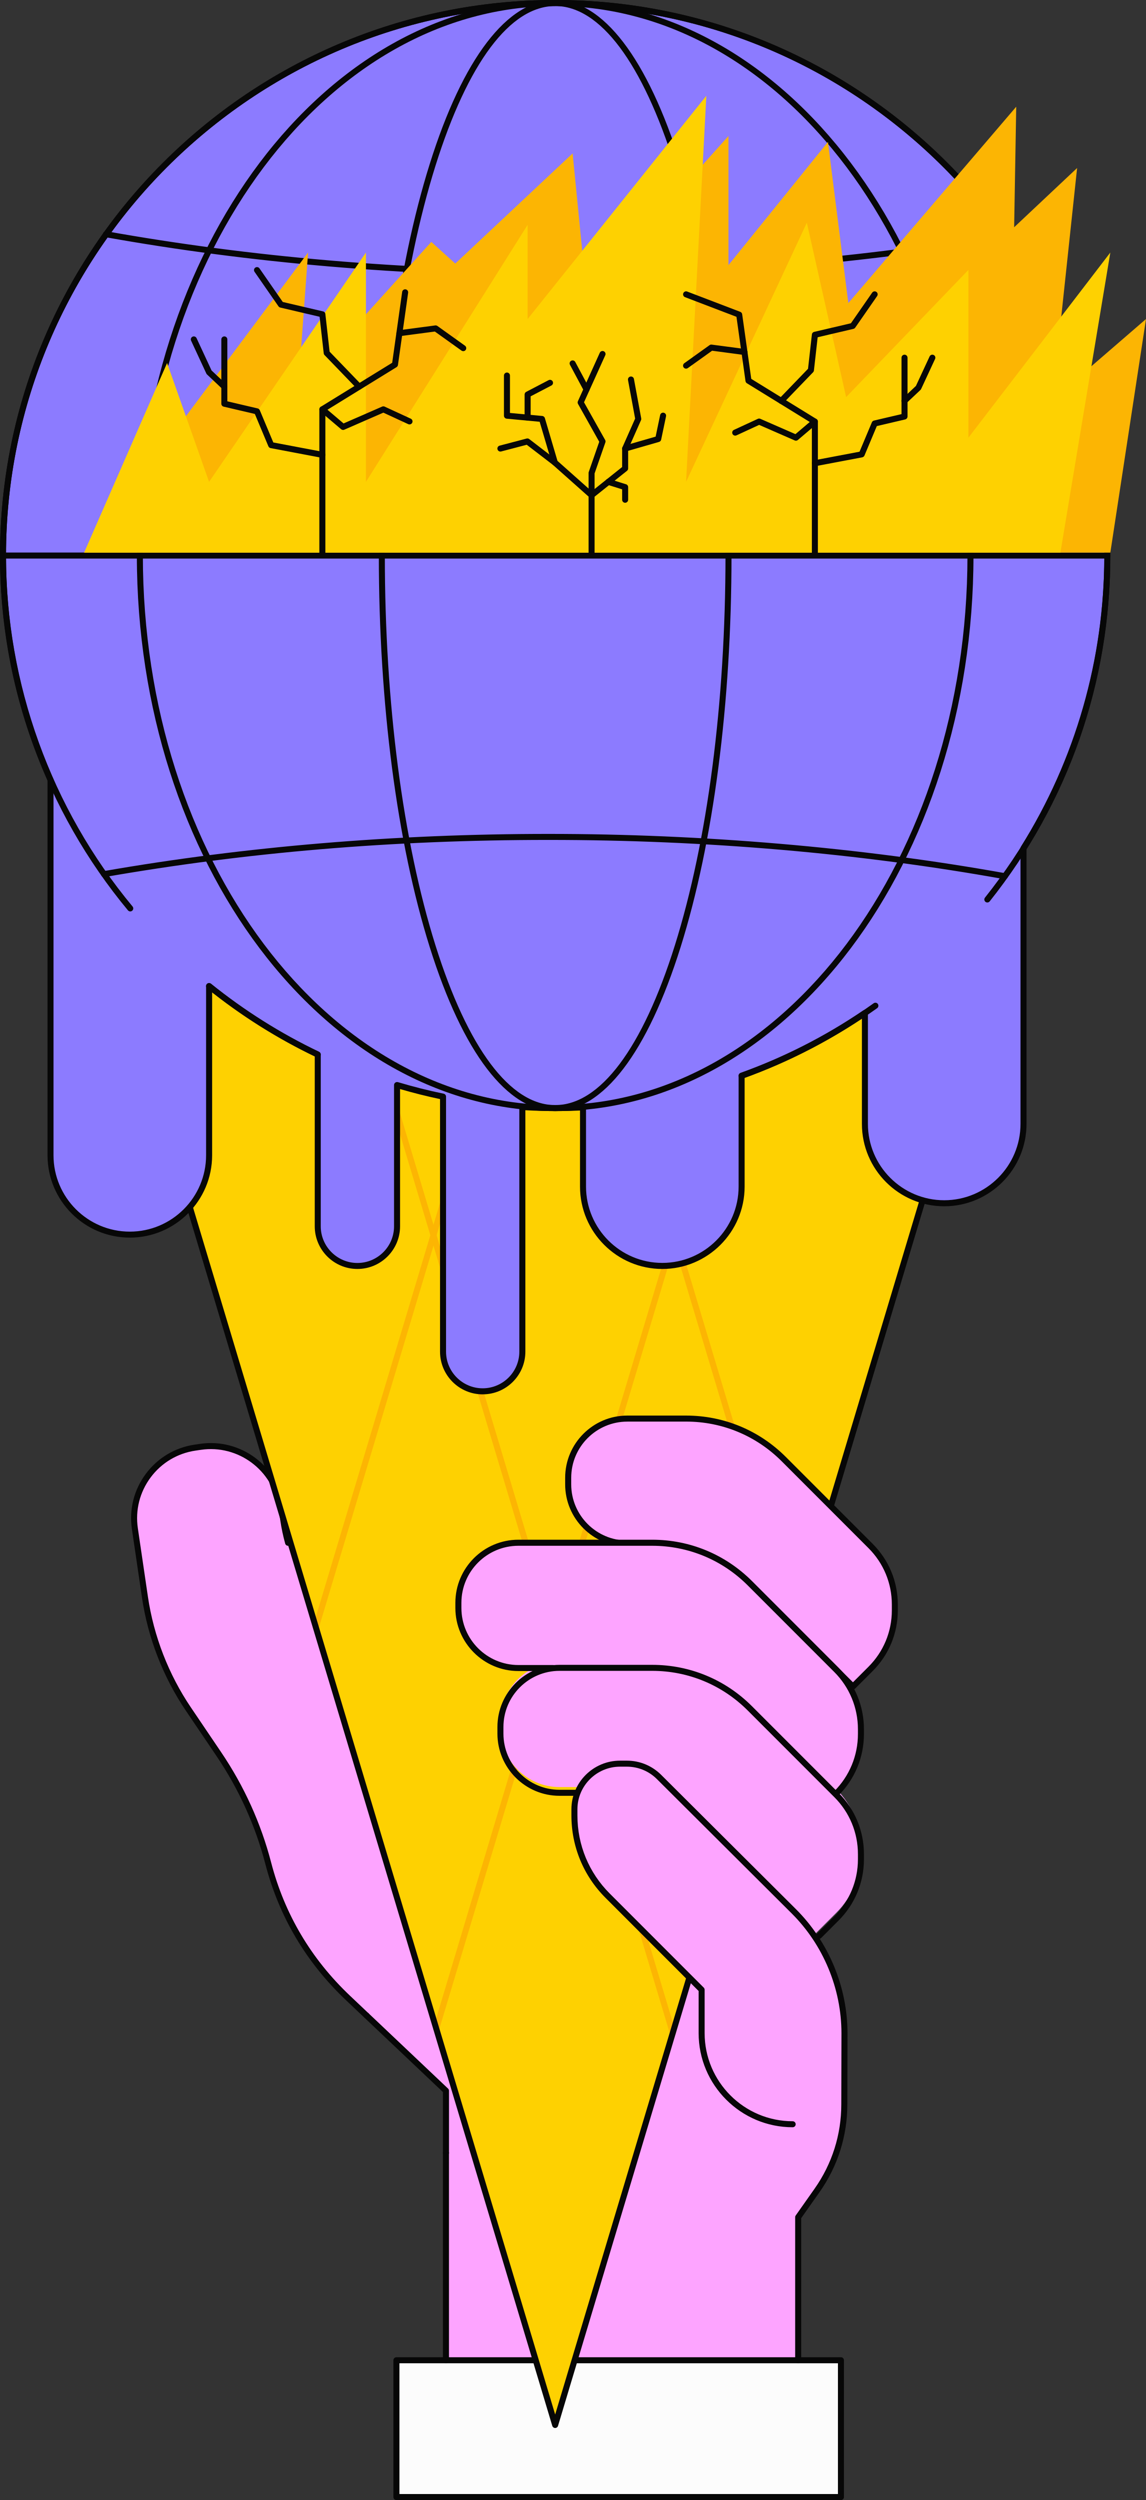 <svg xmlns="http://www.w3.org/2000/svg" width="495.4" height="1080" viewBox="0 0 495.4 1080"><rect x="0" y="0" width="495.4" height="1080" fill="#333333" stroke="none"/><g id="a"/><g id="b"><g id="c"><g id="d"><g><path d="M58.3 660.35l4.35 29.57c2.55 17.34 8.97 33.88 18.79 48.39l13.13 19.41c9.75 14.42 17.01 30.36 21.39 47.2 4.13 15.87 13.22 38.05 34.47 58.17l60.77 57.53-26.01-176.79-40.48-41.96c-11.97-12.41-19.76-28.26-22.27-45.32l-.81-5.52c-2.48-16.85-18.15-28.5-35-26.02l-2.32.34c-16.85 2.48-28.5 18.15-26.02 35z" fill="#fda4ff"/><path d="M193 884.55v135.05h152.04v-61.8l8.15-11.56c7.67-10.88 11.79-23.86 11.79-37.18v-24.51l-68.12-53.79-103.86 53.79z" fill="#fda4ff"/><g><path d="M171.37 1019.6h192.16v59.1H171.37z" fill="#fcfcfc"/><path d="M363.53 1080H171.37c-.72.0-1.3-.58-1.3-1.3v-59.1c0-.72.58-1.3 1.3-1.3h192.16c.72.0 1.3.58 1.3 1.3v59.1c0 .72-.58 1.3-1.3 1.3zm-190.86-2.6h189.56v-56.49H172.67v56.49z" fill="#070707"/></g><path d="M192.78 931.35c-.72.0-1.3-.58-1.3-1.3v-26.3l-33.91-32.11c-.52-.49-.54-1.32-.05-1.84.49-.52 1.32-.54 1.84-.05l34.32 32.49c.26.25.41.59.41.94v26.86c0 .72-.58 1.3-1.3 1.3z" fill="#070707"/><path d="M192.78 1020.9c-.72.0-1.3-.58-1.3-1.3v-89.56c0-.72.58-1.3 1.3-1.3s1.3.58 1.3 1.3v89.56c0 .72-.58 1.3-1.3 1.3z" fill="#070707"/><path d="M158.46 872c-.32.0-.64-.12-.89-.36l-8.03-7.6c-17.2-16.29-28.92-36.07-34.83-58.79-4.33-16.66-11.47-32.41-21.21-46.8l-13.13-19.41c-9.87-14.59-16.44-31.51-19-48.93l-4.35-29.57c-1.25-8.49.88-16.96 6.01-23.85 5.12-6.89 12.62-11.37 21.11-12.62l2.32-.34c17.53-2.58 33.89 9.59 36.47 27.12l.81 5.52c.48 3.28 1.17 6.56 2.05 9.75.19.69-.22 1.41-.91 1.6-.69.19-1.41-.22-1.6-.91-.91-3.29-1.62-6.68-2.12-10.06l-.81-5.52c-2.37-16.11-17.41-27.29-33.52-24.92l-2.32.34c-7.81 1.15-14.7 5.27-19.4 11.6-4.71 6.33-6.67 14.12-5.52 21.92l4.35 29.57c2.51 17.04 8.93 33.59 18.58 47.85l13.13 19.41c9.9 14.64 17.16 30.66 21.57 47.6 5.79 22.24 17.26 41.61 34.1 57.55l8.03 7.6c.52.49.54 1.32.05 1.84-.26.27-.6.41-.94.41z" fill="#070707"/></g><g><g><path d="M239.99 1047.56l196.7-655.18H43.29L239.99 1047.56z" fill="#fed101"/><path d="M188.59 877.65c-.12.0-.25-.02-.37-.06-.69-.21-1.08-.93-.87-1.62l149.2-496.98c.21-.69.93-1.08 1.62-.87.69.21 1.08.93.87 1.62l-149.2 496.98c-.17.56-.69.93-1.25.93z" fill="#fcb503"/><path d="M136.54 704.27c-.12.0-.25-.02-.37-.06-.69-.21-1.08-.93-.87-1.62l97.15-323.6c.21-.69.93-1.08 1.62-.87.69.21 1.08.93.87 1.62l-97.15 323.6c-.17.56-.69.93-1.25.93z" fill="#fcb503"/><path d="M290.84 879.48c-.56.0-1.08-.36-1.25-.93L139.84 379.74c-.21-.69.18-1.41.87-1.62s1.41.18 1.62.87l149.75 498.81c.21.69-.18 1.41-.87 1.62-.12.04-.25.06-.37.06z" fill="#fcb503"/><path d="M342.89 706.1c-.56.0-1.08-.36-1.25-.93l-97.7-325.43c-.21-.69.18-1.41.87-1.62.69-.21 1.41.18 1.62.87l97.7 325.43c.21.69-.18 1.41-.87 1.62-.12.04-.25.06-.37.06z" fill="#fcb503"/><path d="M239.99 1048.87c-.57.0-1.08-.38-1.25-.93L42.05 392.75c-.12-.39-.04-.82.2-1.15.25-.33.63-.52 1.04-.52h393.4c.41.0.8.19 1.04.52.25.33.32.76.2 1.15l-196.7 655.19c-.17.55-.67.93-1.25.93zM45.04 393.68l194.95 649.36L434.94 393.68H45.04z" fill="#070707"/></g><g><path d="M478.68 239.99C478.68 108.17 371.81 1.3 239.99 1.3S1.3 108.17 1.3 239.99c0 34.52 7.34 67.33 20.53 96.96v162.12c0 18.93 15.35 34.28 34.28 34.28h0c18.93.0 34.28-15.35 34.28-34.28v-73.1c14.38 11.58 30.12 21.53 46.96 29.57v74.21c0 9.47 7.67 17.14 17.14 17.14s17.14-7.67 17.14-17.14v-61.02c6.52 1.94 13.15 3.63 19.88 5.02v110.16c0 9.47 7.67 17.14 17.14 17.14s17.14-7.67 17.14-17.14v-105.67c4.7.28 9.43.43 14.19.43 4.04.0 8.05-.1 12.03-.3v34.23c0 18.93 15.35 34.28 34.28 34.28h0c18.93.0 34.28-15.35 34.28-34.28v-47.89c19-6.81 36.89-15.96 53.31-27.11v47.92c0 18.93 15.35 34.28 34.28 34.28h0c18.93.0 34.28-15.35 34.28-34.28v-119.09c22.95-36.67 36.23-80 36.23-126.45z" fill="#8c7bff"/><path d="M208.66 602.35c-10.17.0-18.44-8.27-18.44-18.44v-109.11c-5.72-1.21-11.52-2.66-17.28-4.34v59.28c0 10.17-8.27 18.44-18.44 18.44s-18.44-8.27-18.44-18.44v-73.39c-15.69-7.55-30.6-16.86-44.36-27.69v70.4c0 19.62-15.96 35.58-35.58 35.58s-35.58-15.96-35.58-35.58v-161.85C6.91 306.52.0 273.81.0 239.99.0 107.66 107.66.0 239.99.0s239.99 107.66 239.99 239.99c0 44.98-12.52 88.82-36.23 126.82v118.71c0 19.62-15.96 35.58-35.58 35.58s-35.58-15.96-35.58-35.58v-45.48c-15.83 10.51-32.87 19.11-50.7 25.58v46.98c0 19.62-15.96 35.58-35.58 35.58s-35.58-15.96-35.58-35.58v-32.87c-3.59.16-7.2.24-10.73.24-4.13.0-8.46-.12-12.89-.36V583.9c0 10.17-8.27 18.44-18.44 18.44zm-37.02-134.93c.12.0.25.02.37.05 6.59 1.97 13.24 3.65 19.77 4.99.6.12 1.04.66 1.04 1.27v110.16c0 8.73 7.11 15.84 15.84 15.84s15.84-7.11 15.84-15.84v-105.67c0-.36.15-.7.41-.95.26-.25.62-.37.97-.35 4.86.28 9.61.43 14.12.43 3.94.0 7.97-.1 11.97-.3.35-.01.7.11.96.36.26.25.4.59.4.94v34.23c0 18.18 14.79 32.98 32.98 32.98s32.98-14.79 32.98-32.98v-47.89c0-.55.35-1.04.86-1.22 18.71-6.71 36.55-15.78 53.01-26.96.4-.27.91-.3 1.34-.07.43.23.69.67.69 1.15v47.92c0 18.18 14.79 32.98 32.98 32.98s32.98-14.79 32.98-32.98v-119.09c0-.24.07-.48.2-.69 23.57-37.66 36.03-81.15 36.03-125.76C477.37 109.09 370.88 2.6 239.99 2.6S2.6 109.09 2.6 239.99c0 33.55 6.87 65.99 20.42 96.43.07.17.11.35.11.53v162.12c0 18.18 14.79 32.98 32.98 32.98s32.98-14.79 32.98-32.98v-73.1c0-.5.29-.96.74-1.17.45-.22.99-.15 1.38.16 14.4 11.6 30.11 21.49 46.71 29.41.45.22.74.67.74 1.17v74.21c0 8.73 7.11 15.84 15.84 15.84s15.84-7.11 15.84-15.84v-61.02c0-.41.19-.8.52-1.04.23-.17.5-.26.78-.26z" fill="#070707"/><path d="M56.31 393.73c-.37.0-.74-.16-1-.47C19.64 350.33.0 295.9.0 239.99.0 107.66 107.66.0 239.99.0s239.99 107.66 239.99 239.99c0 54.89-18.04 106.55-52.15 149.39-.45.56-1.27.65-1.83.21-.56-.45-.66-1.27-.21-1.83 33.75-42.38 51.59-93.48 51.59-147.77C477.38 109.09 370.88 2.6 239.99 2.6S2.6 109.09 2.6 239.99c0 55.3 19.43 109.15 54.71 151.61.46.55.38 1.37-.17 1.83-.24.2-.54.3-.83.3z" fill="#070707"/><path d="M137.35 456.84c-.19.0-.38-.04-.56-.13-16.8-8.01-32.69-18.01-47.23-29.72-.56-.45-.65-1.27-.2-1.83.45-.56 1.27-.65 1.83-.2 14.38 11.58 30.1 21.48 46.71 29.4.65.31.92 1.09.61 1.73-.22.47-.69.74-1.17.74z" fill="#070707"/><path d="M320.59 466.03c-.53.0-1.03-.33-1.23-.86-.24-.68.11-1.42.79-1.66 20.43-7.33 39.78-17.46 57.52-30.11.59-.42 1.4-.28 1.81.3.42.59.28 1.4-.3 1.82-17.93 12.79-37.5 23.03-58.15 30.44-.14.05-.29.08-.44.08z" fill="#070707"/><path d="M434.39 379.81c-.08.0-.15.0-.23-.02-62.66-11.24-128.94-16.95-197.02-16.95s-130.79 5.4-191.96 16.05c-.71.13-1.38-.35-1.51-1.06-.12-.71.35-1.38 1.06-1.5 61.32-10.68 126.05-16.09 192.41-16.09s134.67 5.72 197.48 16.99c.71.13 1.18.8 1.05 1.51-.11.63-.66 1.07-1.28 1.07z" fill="#070707"/><path d="M242.21 119.3c-67.92.0-134.08-5.66-196.65-16.84-.71-.13-1.18-.8-1.05-1.51.13-.71.79-1.18 1.51-1.05 62.41 11.15 128.42 16.8 196.19 16.8s130.79-5.4 191.96-16.05c.72-.12 1.38.35 1.51 1.06.12.71-.35 1.38-1.06 1.51-61.32 10.68-126.05 16.09-192.41 16.09z" fill="#070707"/><path d="M239.99 479.98c-99.71.0-180.83-107.66-180.83-239.99S140.28.0 239.99.0s180.83 107.66 180.83 239.99-81.12 239.99-180.83 239.99zm0-477.37C141.71 2.6 61.76 109.09 61.76 239.99s79.95 237.39 178.23 237.39 178.23-106.49 178.23-237.39S338.27 2.6 239.99 2.6z" fill="#070707"/><path d="M239.99 479.98c-20.63.0-39.89-25.15-54.22-70.82-14.19-45.21-22.01-105.28-22.01-169.17s7.81-123.96 22.01-169.17C200.1 25.15 219.36.0 239.99.0s39.89 25.15 54.22 70.82c14.19 45.2 22.01 105.28 22.01 169.17s-7.81 123.96-22.01 169.17c-14.34 45.67-33.59 70.82-54.22 70.82zm0-477.37c-19.4.0-37.77 24.5-51.74 69-14.11 44.96-21.89 104.76-21.89 168.39s7.77 123.43 21.89 168.39c13.97 44.49 32.34 69 51.74 69s37.77-24.5 51.74-69c14.11-44.96 21.89-104.76 21.89-168.39s-7.77-123.43-21.89-168.39C277.76 27.11 259.39 2.6 239.99 2.6z" fill="#070707"/><path d="M478.68 241.29H1.3c-.72.0-1.3-.58-1.3-1.3s.58-1.3 1.3-1.3H478.68c.72.0 1.3.58 1.3 1.3s-.58 1.3-1.3 1.3z" fill="#070707"/></g><g><path d="M479.98 238.73 495.4 137.82 454.93 172.77 465.62 72.58 438.4 98.17 439.3 46.1 366.72 130.94 357.91 61.32 314.91 114.52V58.75L253.55 127.15 247.54 66.27 196.8 113.86 186.45 104.5 128.86 168.22 133.18 109.09 36.36 238.73H479.98z" fill="#fcb503"/><path d="M458.4 238.73 479.98 109.09 418.63 189.08V116.6L365.77 171.55 348.78 96.21 296.58 208.16 305.34 41.37 228.08 137.82V97.14L158.19 208.16V109.09L90.38 208.16 72.23 156.82 36.36 238.73H458.4z" fill="#fed101"/><g><path d="M352.26 240.03c-.72.0-1.3-.58-1.3-1.3v-55.87l-28.08-17.29c-.33-.2-.55-.54-.61-.93l-3.91-27.78-22.24-8.49c-.67-.26-1.01-1.01-.75-1.68.26-.67 1.01-1.01 1.68-.75l22.96 8.77c.44.17.76.57.82 1.03l3.93 27.93 28.18 17.35c.38.24.62.66.62 1.11v56.59c0 .72-.58 1.3-1.3 1.3z" fill="#070707"/><path d="M337.72 174.48c-.33.0-.65-.12-.9-.36-.52-.5-.53-1.32-.03-1.84l12.51-12.97 1.67-14.83c.06-.55.46-1 1-1.12l15.87-3.71 9.19-13.23c.41-.59 1.22-.74 1.81-.33.59.41.74 1.22.33 1.81l-9.47 13.64c-.18.26-.46.45-.77.53l-15.46 3.62-1.62 14.36c-.03.28-.16.55-.36.76l-12.82 13.29c-.26.26-.6.4-.94.4z" fill="#070707"/><path d="M352.26 201.41c-.61.0-1.16-.43-1.28-1.06-.13-.71.33-1.39 1.04-1.52l19.55-3.7 5.33-12.69c.16-.38.5-.67.9-.76l11.91-2.79v-24.37c0-.72.58-1.3 1.3-1.3s1.3.58 1.3 1.3v25.4c0 .6-.42 1.13-1 1.27l-12.27 2.87-5.34 12.72c-.17.4-.53.69-.96.78l-20.23 3.83c-.08.02-.16.02-.24.02z" fill="#070707"/><path d="M391 174.48c-.35.0-.69-.14-.95-.41-.49-.52-.47-1.35.05-1.84l5.84-5.51 5.92-12.75c.3-.65 1.08-.94 1.73-.63.65.3.94 1.08.63 1.73l-6.03 12.98c-.07.15-.17.29-.29.4l-6.03 5.68c-.25.24-.57.35-.89.35z" fill="#070707"/><path d="M296.58 159.26c-.41.0-.81-.19-1.06-.54-.42-.58-.28-1.4.3-1.82l10.91-7.8c.27-.19.59-.28.93-.23l14.33 1.89c.71.09 1.21.75 1.12 1.46-.09.71-.74 1.22-1.46 1.12l-13.82-1.83-10.49 7.5c-.23.16-.49.24-.76.24z" fill="#070707"/><path d="M344.08 190.38c-.18.0-.35-.04-.52-.11l-15.39-6.72-9.8 4.52c-.65.3-1.43.02-1.73-.64-.3-.65-.02-1.43.64-1.73l10.33-4.77c.34-.16.73-.16 1.07-.01l15.18 6.63 7.56-6.42c.55-.47 1.37-.4 1.83.15.47.55.4 1.37-.15 1.83l-8.18 6.95c-.24.2-.54.31-.84.31z" fill="#070707"/></g><g><path d="M139.35 240.03c-.72.0-1.3-.58-1.3-1.3v-61.9c0-.45.23-.87.62-1.11l30.87-19.01 4.31-30.61c.1-.71.77-1.21 1.47-1.11.71.1 1.21.76 1.11 1.47l-4.4 31.22c-.05.38-.28.72-.61.93l-30.77 18.95v61.18c0 .72-.58 1.3-1.3 1.3z" fill="#070707"/><path d="M155.26 168.33c-.34.0-.68-.13-.94-.4l-14.02-14.53c-.2-.21-.32-.47-.36-.76l-1.78-15.8-17-3.98c-.31-.07-.59-.26-.77-.52l-10.36-14.92c-.41-.59-.26-1.4.33-1.81.59-.41 1.4-.26 1.81.33l10.07 14.51 17.41 4.07c.54.13.94.57 1 1.12l1.83 16.27 13.71 14.22c.5.52.48 1.34-.03 1.84-.25.24-.58.36-.9.36z" fill="#070707"/><path d="M139.35 197.79c-.08.0-.16.0-.24-.02l-22.13-4.19c-.43-.08-.79-.37-.96-.78l-5.86-13.98-13.48-3.15c-.59-.14-1-.66-1-1.27v-27.78c0-.72.58-1.3 1.3-1.3s1.3.58 1.3 1.3v26.75l13.12 3.07c.41.1.74.38.9.76l5.85 13.94 21.44 4.06c.71.13 1.17.81 1.04 1.52-.12.62-.66 1.06-1.28 1.06z" fill="#070707"/><path d="M96.97 168.33c-.32.0-.64-.12-.89-.35l-6.59-6.21c-.12-.11-.22-.25-.29-.4l-6.59-14.2c-.3-.65-.02-1.43.63-1.73.65-.3 1.43-.02 1.73.63l6.49 13.97 6.41 6.04c.52.49.55 1.32.05 1.84-.26.27-.6.41-.95.41z" fill="#070707"/><path d="M200.25 151.69c-.26.0-.53-.08-.76-.24l-11.51-8.23-15.16 2.01c-.71.1-1.37-.41-1.46-1.12-.09-.71.41-1.37 1.12-1.46l15.67-2.07c.33-.04.66.04.93.23l11.93 8.53c.58.42.72 1.23.3 1.82-.25.36-.65.54-1.06.54z" fill="#070707"/><path d="M148.3 185.73c-.3.0-.6-.11-.84-.31l-8.95-7.6c-.55-.47-.61-1.29-.15-1.83.47-.55 1.29-.61 1.83-.15l8.33 7.08 16.68-7.28c.34-.15.73-.14 1.07.01l11.3 5.21c.65.3.94 1.07.64 1.73-.3.65-1.08.94-1.73.64l-10.77-4.97-16.89 7.37c-.17.07-.34.11-.52.11z" fill="#070707"/></g><g><path d="M255.73 240.03c-.72.0-1.3-.58-1.3-1.3v-34.4c0-.15.02-.29.07-.43l4.54-13.06-9.17-16.35c-.2-.36-.22-.8-.05-1.17l9.46-20.93c.3-.65 1.07-.95 1.72-.65.66.3.95 1.07.65 1.72l-9.19 20.33 9.14 16.28c.18.32.22.71.09 1.06l-4.66 13.4v34.18c0 .72-.58 1.3-1.3 1.3z" fill="#070707"/><path d="M255.73 215.24c-.31.0-.62-.11-.86-.33l-15.89-14.12c-.18-.16-.31-.37-.38-.6l-5.31-17.99-14.26-1.33c-.67-.06-1.18-.62-1.18-1.3v-17.34c0-.72.58-1.3 1.3-1.3s1.3.58 1.3 1.3v16.16l13.96 1.3c.53.05.98.42 1.13.93l5.45 18.48 14.79 13.15 13.16-10.5v-7.96c0-.18.04-.36.11-.53l5.51-12.43-3.08-16.65c-.13-.71.34-1.39 1.04-1.52.71-.13 1.39.34 1.52 1.04l3.15 17.04c.05.26.02.52-.09.76l-5.56 12.55v8.31c0 .4-.18.77-.49 1.02l-14.51 11.58c-.24.19-.52.28-.81.28z" fill="#070707"/><path d="M270.24 195.08c-.56.0-1.09-.37-1.25-.94-.2-.69.2-1.41.89-1.61l13.54-3.91 1.95-9.32c.15-.7.84-1.16 1.54-1.01.7.15 1.16.84 1.01 1.54l-2.11 10.09c-.1.47-.45.85-.91.98l-14.29 4.12c-.12.03-.24.05-.36.05z" fill="#070707"/><path d="M239.85 201.12c-.28.0-.56-.09-.79-.27l-11.36-8.72-11.05 2.9c-.7.18-1.41-.23-1.59-.93-.18-.7.23-1.41.93-1.59l11.67-3.07c.39-.1.8-.02 1.12.23l11.86 9.1c.57.44.68 1.25.24 1.82-.26.33-.64.51-1.03.51z" fill="#070707"/><path d="M228.08 181.7c-.72.0-1.3-.58-1.3-1.3v-9.98c0-.48.27-.93.7-1.15l9.68-5.05c.64-.33 1.42-.08 1.76.55.33.64.09 1.42-.55 1.76l-8.98 4.68v9.19c0 .72-.58 1.3-1.3 1.3z" fill="#070707"/><path d="M253.55 169.52c-.46.0-.91-.25-1.15-.69l-6.01-11.23c-.34-.63-.1-1.42.53-1.76.63-.34 1.42-.1 1.76.53l6.01 11.23c.34.63.1 1.42-.53 1.76-.2.1-.41.15-.61.15z" fill="#070707"/><path d="M270.24 217.19c-.72.0-1.3-.58-1.3-1.3v-4.5l-6.36-1.99c-.69-.21-1.07-.94-.85-1.63.21-.69.94-1.07 1.63-.85l7.27 2.28c.54.17.91.67.91 1.24v5.45c0 .72-.58 1.3-1.3 1.3z" fill="#070707"/></g></g></g><g><path d="M271.19 612.81h25.37c15.84.0 31.04 6.29 42.24 17.5l37.54 37.54c6.71 6.71 10.48 15.81 10.48 25.29v2.51c0 9.49-3.77 18.59-10.48 25.29l-7.63 7.63-44.22-44.22c-11.24-11.24-26.49-17.56-42.4-17.56h-10.91c-14.12.0-25.57-11.45-25.57-25.57v-2.85c0-14.12 11.45-25.57 25.57-25.57z" fill="#fda4ff"/><path d="M368.71 729.88c-.35.0-.68-.14-.92-.38l-44.22-44.22c-11.08-11.08-25.81-17.18-41.48-17.18h-10.91c-14.81.0-26.87-12.05-26.87-26.87v-2.85c0-14.81 12.05-26.87 26.87-26.87h25.37c16.3.0 31.63 6.35 43.16 17.88l37.54 37.54c7 7 10.86 16.31 10.86 26.21v2.51c0 9.9-3.86 19.21-10.86 26.21l-7.63 7.63c-.24.24-.58.38-.92.38zm-97.52-115.76c-13.38.0-24.26 10.88-24.26 24.26v2.85c0 13.38 10.88 24.26 24.26 24.26h10.91c16.36.0 31.75 6.37 43.32 17.94l43.3 43.3 6.71-6.71c6.51-6.51 10.1-15.17 10.1-24.37v-2.51c0-9.21-3.59-17.86-10.1-24.37l-37.54-37.54c-11.04-11.04-25.71-17.12-41.32-17.12H271.2z" fill="#070707"/><path d="M224.1 666.46h57.82c15.84.0 31.04 6.29 42.24 17.5l37.36 37.36c6.82 6.82 10.65 16.07 10.65 25.71v2.02c0 9.64-3.83 18.89-10.65 25.71l-7.46 7.46-61.65-61.65h-68.32c-14.33.0-25.94-11.62-25.94-25.94v-2.23c0-14.33 11.62-25.94 25.94-25.94z" fill="#fda4ff"/><path d="M241.88 718h40.03c15.84.0 31.04 6.29 42.24 17.5l37.43 37.43c6.78 6.78 10.59 15.97 10.59 25.56v2.2c0 9.59-3.81 18.78-10.59 25.56l-9.62 9.62-62.19-63.88h-47.89c-14.11.0-25.55-11.44-25.55-25.55v-2.88c0-14.11 11.44-25.55 25.55-25.55z" fill="#fda4ff"/><path d="M365.05 878.38v39.27h-22.39c-21.74.0-39.36-17.62-39.36-39.36v-18.74l-40.64-40.64c-9.19-9.19-14.35-21.65-14.35-34.65v-2.64c0-10.9 8.84-19.74 19.74-19.74h2.91c5.22.0 10.23 2.07 13.93 5.75l58.26 58.02c14.02 13.96 21.9 32.94 21.9 52.73z" fill="#fda4ff"/><path d="M361.52 776.06c-.33.0-.67-.13-.92-.38-.51-.51-.51-1.33.0-1.84 6.62-6.62 10.27-15.43 10.27-24.79v-2.02c0-9.36-3.65-18.17-10.27-24.79l-37.36-37.36c-11.04-11.04-25.71-17.12-41.32-17.12h-57.82c-13.59.0-24.64 11.05-24.64 24.64v2.23c0 13.59 11.05 24.64 24.64 24.64h15.02c.72.0 1.3.58 1.3 1.3s-.58 1.3-1.3 1.3h-15.02c-15.02.0-27.25-12.22-27.25-27.25v-2.23c0-15.02 12.22-27.25 27.25-27.25h57.82c16.3.0 31.63 6.35 43.16 17.88l37.36 37.36c7.11 7.11 11.03 16.57 11.03 26.63v2.02c0 10.06-3.92 19.52-11.03 26.63-.25.25-.59.38-.92.38z" fill="#070707"/><path d="M345.04 1020.9c-.72.0-1.3-.58-1.3-1.3v-61.8c0-.27.08-.53.24-.75l8.15-11.56c7.56-10.72 11.55-23.31 11.55-36.43l.07-30.69c0-19.3-7.84-38.18-21.52-51.8l-58.26-58.02c-3.48-3.47-8.1-5.37-13.01-5.37h-2.91c-10.17.0-18.44 8.27-18.44 18.44v2.64c0 12.74 4.96 24.72 13.97 33.73l40.64 40.64c.24.24.38.58.38.92v18.74c0 20.99 17.07 38.06 38.06 38.06.72.0 1.3.58 1.3 1.3s-.58 1.3-1.3 1.3c-22.42.0-40.66-18.24-40.66-40.66v-18.2l-40.26-40.26c-9.5-9.5-14.73-22.13-14.73-35.57v-2.64c0-11.6 9.44-21.04 21.04-21.04h2.91c5.6.0 10.88 2.18 14.85 6.13l58.26 58.02c14.16 14.11 22.29 33.66 22.29 53.65l-.07 30.69c0 13.65-4.16 26.77-12.03 37.92l-7.91 11.22v61.39c0 .72-.58 1.3-1.3 1.3z" fill="#070707"/><path d="M354.06 837.56c-.33.0-.67-.13-.92-.38-.51-.51-.51-1.33.0-1.84l7.52-7.52c6.58-6.58 10.21-15.33 10.21-24.64v-2.2c0-9.31-3.62-18.06-10.21-24.64l-37.43-37.43c-11.04-11.04-25.71-17.12-41.32-17.12h-40.03c-13.37.0-24.25 10.88-24.25 24.25v2.88c0 13.37 10.88 24.25 24.25 24.25h6.8c.72.0 1.3.58 1.3 1.3s-.58 1.3-1.3 1.3h-6.8c-14.81.0-26.85-12.05-26.85-26.85v-2.88c0-14.81 12.05-26.85 26.85-26.85h40.03c16.3.0 31.63 6.35 43.16 17.88l37.43 37.43c7.07 7.07 10.97 16.48 10.97 26.48v2.2c0 10-3.9 19.41-10.97 26.48l-7.52 7.52c-.25.25-.59.38-.92.38z" fill="#070707"/></g></g></g></g></svg>